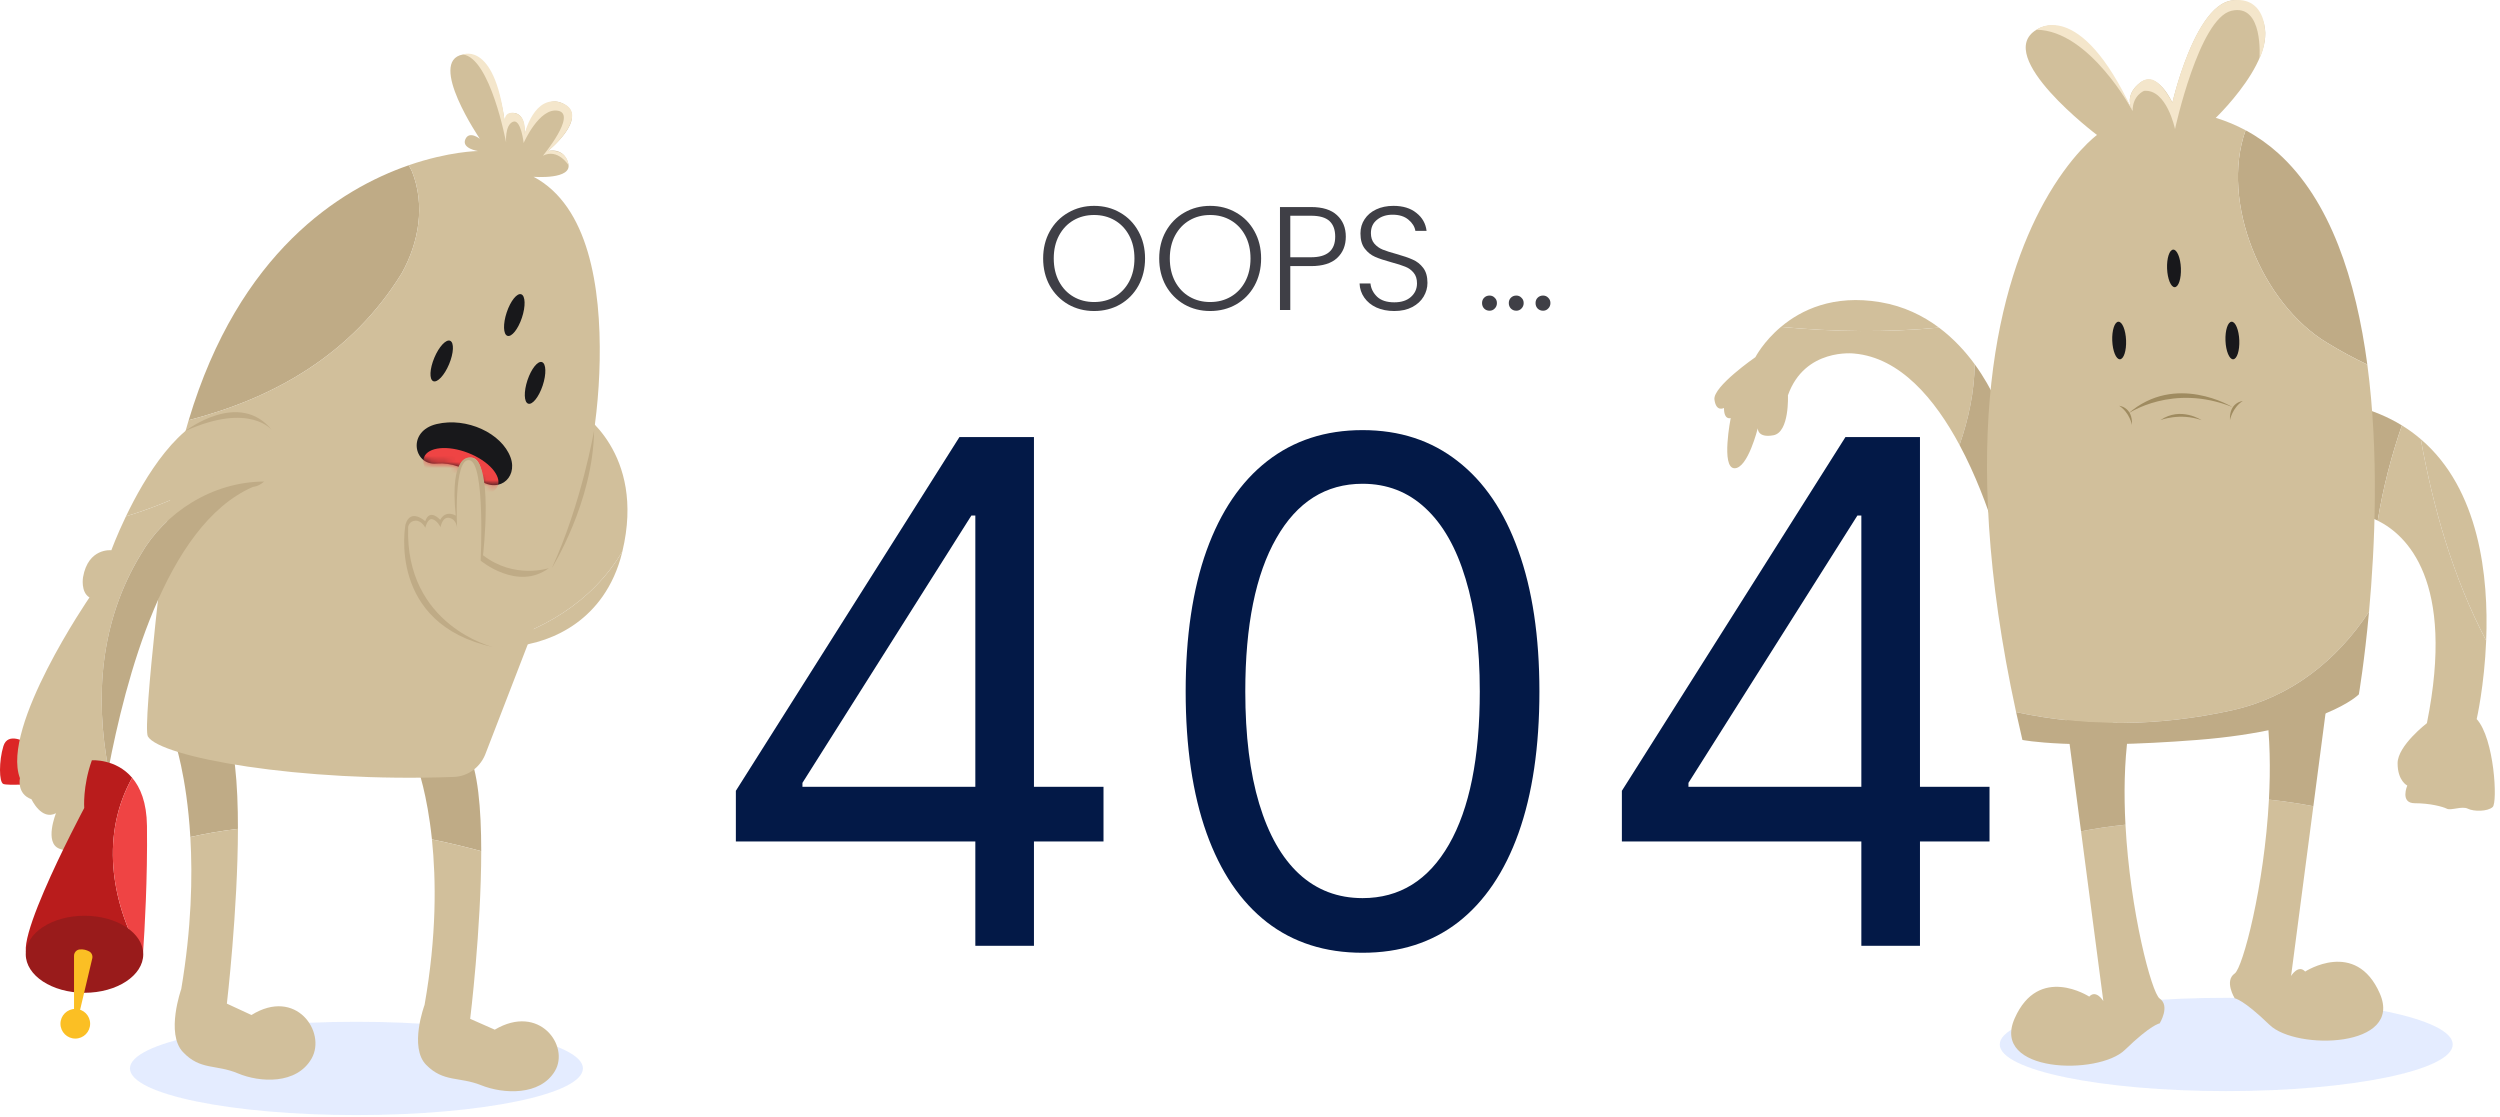 <svg width="414" height="185" viewBox="0 0 414 185" fill="none" xmlns="http://www.w3.org/2000/svg">
<path opacity="0.42" d="M59.026 184.658C79.74 184.658 96.531 181.199 96.531 176.932C96.531 172.665 79.74 169.206 59.026 169.206C38.313 169.206 21.521 172.665 21.521 176.932C21.521 181.199 38.313 184.658 59.026 184.658Z" fill="#BED2FF"/>
<path opacity="0.42" d="M406.17 172.962C406.17 177.229 389.378 180.688 368.665 180.688C347.951 180.688 331.159 177.229 331.159 172.962C331.159 168.695 347.951 165.236 368.665 165.236C389.378 165.236 406.17 168.695 406.17 172.962Z" fill="#BED2FF"/>
<path d="M121.859 139.349V130.957L158.882 72.379H164.97V85.378H160.857L132.884 129.641V130.299H182.741V139.349H121.859ZM161.515 156.627V72.379H171.223V156.627H161.515Z" fill="#031947"/>
<path d="M225.637 157.778C219.439 157.778 214.159 156.092 209.799 152.719C205.439 149.318 202.106 144.395 199.803 137.951C197.499 131.478 196.347 123.662 196.347 114.503C196.347 105.398 197.499 97.623 199.803 91.178C202.134 84.706 205.48 79.77 209.84 76.369C214.228 72.941 219.494 71.227 225.637 71.227C231.78 71.227 237.031 72.941 241.392 76.369C245.78 79.77 249.126 84.706 251.429 91.178C253.76 97.623 254.926 105.398 254.926 114.503C254.926 123.662 253.774 131.478 251.47 137.951C249.167 144.395 245.835 149.318 241.474 152.719C237.114 156.092 231.834 157.778 225.637 157.778ZM225.637 148.728C231.78 148.728 236.551 145.766 239.952 139.843C243.353 133.919 245.053 125.472 245.053 114.503C245.053 107.208 244.271 100.996 242.708 95.868C241.172 90.74 238.951 86.832 236.044 84.144C233.165 81.456 229.695 80.112 225.637 80.112C219.548 80.112 214.79 83.115 211.362 89.121C207.934 95.1 206.22 103.56 206.22 114.503C206.22 121.798 206.988 127.995 208.524 133.096C210.06 138.197 212.267 142.078 215.147 144.738C218.054 147.398 221.55 148.728 225.637 148.728Z" fill="#031947"/>
<path d="M268.583 139.349V130.957L305.606 72.379H311.694V85.378H307.581L279.608 129.641V130.299H329.465V139.349H268.583ZM308.239 156.627V72.379H317.947V156.627H308.239Z" fill="#031947"/>
<path d="M181.183 51.504C179.606 51.504 178.175 51.138 176.891 50.407C175.607 49.659 174.59 48.626 173.843 47.309C173.111 45.976 172.745 44.472 172.745 42.798C172.745 41.123 173.111 39.627 173.843 38.31C174.59 36.977 175.607 35.945 176.891 35.213C178.175 34.465 179.606 34.091 181.183 34.091C182.777 34.091 184.215 34.465 185.5 35.213C186.784 35.945 187.792 36.977 188.524 38.31C189.255 39.627 189.621 41.123 189.621 42.798C189.621 44.472 189.255 45.976 188.524 47.309C187.792 48.626 186.784 49.659 185.5 50.407C184.215 51.138 182.777 51.504 181.183 51.504ZM181.183 50.016C182.451 50.016 183.589 49.724 184.597 49.138C185.605 48.553 186.402 47.716 186.987 46.627C187.573 45.521 187.865 44.245 187.865 42.798C187.865 41.351 187.573 40.083 186.987 38.993C186.402 37.904 185.605 37.067 184.597 36.481C183.589 35.896 182.451 35.603 181.183 35.603C179.915 35.603 178.777 35.896 177.769 36.481C176.761 37.067 175.964 37.904 175.379 38.993C174.794 40.083 174.501 41.351 174.501 42.798C174.501 44.245 174.794 45.521 175.379 46.627C175.964 47.716 176.761 48.553 177.769 49.138C178.777 49.724 179.915 50.016 181.183 50.016Z" fill="#3F3F46"/>
<path d="M200.403 51.504C198.826 51.504 197.395 51.138 196.11 50.407C194.826 49.659 193.81 48.626 193.062 47.309C192.33 45.976 191.965 44.472 191.965 42.798C191.965 41.123 192.33 39.627 193.062 38.31C193.81 36.977 194.826 35.945 196.11 35.213C197.395 34.465 198.826 34.091 200.403 34.091C201.996 34.091 203.435 34.465 204.719 35.213C206.004 35.945 207.012 36.977 207.743 38.31C208.475 39.627 208.841 41.123 208.841 42.798C208.841 44.472 208.475 45.976 207.743 47.309C207.012 48.626 206.004 49.659 204.719 50.407C203.435 51.138 201.996 51.504 200.403 51.504ZM200.403 50.016C201.671 50.016 202.809 49.724 203.817 49.138C204.825 48.553 205.622 47.716 206.207 46.627C206.792 45.521 207.085 44.245 207.085 42.798C207.085 41.351 206.792 40.083 206.207 38.993C205.622 37.904 204.825 37.067 203.817 36.481C202.809 35.896 201.671 35.603 200.403 35.603C199.134 35.603 197.996 35.896 196.988 36.481C195.98 37.067 195.184 37.904 194.598 38.993C194.013 40.083 193.72 41.351 193.72 42.798C193.72 44.245 194.013 45.521 194.598 46.627C195.184 47.716 195.98 48.553 196.988 49.138C197.996 49.724 199.134 50.016 200.403 50.016Z" fill="#3F3F46"/>
<path d="M222.866 39.188C222.866 40.651 222.386 41.83 221.427 42.724C220.468 43.619 219.029 44.066 217.11 44.066H213.672V51.333H211.964V34.286H217.11C219.012 34.286 220.443 34.733 221.402 35.628C222.378 36.522 222.866 37.709 222.866 39.188ZM217.11 42.602C219.777 42.602 221.11 41.465 221.11 39.188C221.11 38.05 220.793 37.188 220.159 36.603C219.525 36.018 218.508 35.725 217.11 35.725H213.672V42.602H217.11Z" fill="#3F3F46"/>
<path d="M230.9 51.504C229.778 51.504 228.787 51.309 227.925 50.919C227.079 50.529 226.413 49.984 225.925 49.285C225.437 48.586 225.177 47.805 225.145 46.944H226.949C227.031 47.773 227.396 48.504 228.047 49.138C228.697 49.756 229.648 50.065 230.9 50.065C232.055 50.065 232.965 49.773 233.632 49.187C234.314 48.586 234.656 47.83 234.656 46.919C234.656 46.188 234.469 45.602 234.095 45.163C233.721 44.708 233.258 44.375 232.705 44.163C232.152 43.936 231.388 43.692 230.412 43.432C229.274 43.123 228.372 42.822 227.705 42.529C227.039 42.237 226.47 41.782 225.998 41.164C225.527 40.546 225.291 39.709 225.291 38.652C225.291 37.774 225.519 36.993 225.974 36.311C226.429 35.611 227.071 35.067 227.901 34.677C228.73 34.286 229.681 34.091 230.754 34.091C232.331 34.091 233.599 34.481 234.558 35.262C235.534 36.026 236.095 37.018 236.241 38.237H234.388C234.274 37.538 233.892 36.92 233.241 36.384C232.591 35.831 231.713 35.555 230.608 35.555C229.583 35.555 228.73 35.831 228.047 36.384C227.364 36.92 227.023 37.66 227.023 38.603C227.023 39.318 227.21 39.895 227.583 40.334C227.957 40.773 228.421 41.107 228.974 41.334C229.543 41.562 230.307 41.806 231.266 42.066C232.372 42.375 233.266 42.684 233.949 42.993C234.631 43.285 235.209 43.741 235.68 44.358C236.152 44.976 236.387 45.805 236.387 46.846C236.387 47.643 236.176 48.399 235.753 49.114C235.331 49.829 234.705 50.407 233.875 50.846C233.046 51.285 232.055 51.504 230.9 51.504Z" fill="#3F3F46"/>
<path d="M246.671 51.455C246.313 51.455 246.013 51.333 245.769 51.089C245.541 50.846 245.427 50.545 245.427 50.187C245.427 49.829 245.541 49.537 245.769 49.309C246.013 49.065 246.313 48.943 246.671 48.943C247.012 48.943 247.297 49.065 247.525 49.309C247.769 49.537 247.89 49.829 247.89 50.187C247.89 50.545 247.769 50.846 247.525 51.089C247.297 51.333 247.012 51.455 246.671 51.455Z" fill="#3F3F46"/>
<path d="M251.101 51.455C250.743 51.455 250.442 51.333 250.198 51.089C249.971 50.846 249.857 50.545 249.857 50.187C249.857 49.829 249.971 49.537 250.198 49.309C250.442 49.065 250.743 48.943 251.101 48.943C251.442 48.943 251.727 49.065 251.954 49.309C252.198 49.537 252.32 49.829 252.32 50.187C252.32 50.545 252.198 50.846 251.954 51.089C251.727 51.333 251.442 51.455 251.101 51.455Z" fill="#3F3F46"/>
<path d="M255.531 51.455C255.173 51.455 254.872 51.333 254.628 51.089C254.401 50.846 254.287 50.545 254.287 50.187C254.287 49.829 254.401 49.537 254.628 49.309C254.872 49.065 255.173 48.943 255.531 48.943C255.872 48.943 256.157 49.065 256.384 49.309C256.628 49.537 256.75 49.829 256.75 50.187C256.75 50.545 256.628 50.846 256.384 51.089C256.157 51.333 255.872 51.455 255.531 51.455Z" fill="#3F3F46"/>
<path d="M4.266 122.953C4.266 122.953 1.311 121.126 0.562 123.559C-0.187 125.993 -0.187 129.549 0.562 129.83C1.311 130.111 5.616 129.83 5.616 129.83C5.616 129.83 7.127 124.405 4.266 122.953Z" fill="#DC2626"/>
<path d="M77.433 124.394C77.433 124.394 70.789 119.715 69.182 127.216C69.182 127.216 70.738 131.385 71.53 139.006C74.3 139.571 77.027 140.227 79.693 140.956C79.692 133.901 79.14 127.453 77.433 124.394Z" fill="#BFAB86"/>
<path d="M81.933 170.514L77.861 168.718C77.861 168.718 79.694 153.828 79.692 140.956C77.026 140.227 74.299 139.571 71.529 139.006C72.221 145.665 72.33 154.958 70.306 166.418C70.306 166.418 67.694 173.431 70.581 176.349C73.467 179.266 76.039 178.256 79.682 179.715C83.326 181.174 89.434 181.51 91.898 177.359C94.364 173.206 89.327 166.137 81.933 170.514Z" fill="#D1BF9B"/>
<path d="M37.141 119.663C37.141 119.663 30.496 114.75 28.89 122.626C28.89 122.626 30.914 128.33 31.519 138.611C34.105 138.022 36.737 137.573 39.401 137.26C39.41 129.773 38.864 122.905 37.141 119.663Z" fill="#BFAB86"/>
<path d="M41.642 168.086L37.57 166.201C37.57 166.201 39.384 150.727 39.402 137.261C36.738 137.573 34.106 138.023 31.52 138.612C31.908 145.214 31.713 153.697 30.016 163.787C30.016 163.787 27.405 171.15 30.291 174.214C33.177 177.278 35.749 176.217 39.393 177.748C43.037 179.28 49.145 179.633 51.609 175.274C54.072 170.914 49.036 163.491 41.642 168.086Z" fill="#D1BF9B"/>
<path d="M66.538 45.229C69.346 40.175 70.469 33.999 68.223 28.384C68.057 28.019 67.872 27.684 67.673 27.372C56.351 31.292 39.572 41.745 31.249 69.58C45.407 65.931 58.289 58.635 66.538 45.229Z" fill="#BFAB86"/>
<path d="M83.659 20.622C83.668 21.301 83.809 21.9 83.809 21.9C83.809 21.9 83.767 21.411 83.659 20.622Z" fill="#F59E0B"/>
<path d="M88.363 29.278C88.363 29.278 94.9 29.811 94.096 27.034C93.292 24.257 90.72 25.014 90.72 25.014C90.72 25.014 97.471 19.628 93.452 17.271C89.434 14.915 86.862 22.236 86.862 22.236C86.862 22.236 87.183 18.87 85.094 18.701C83.885 18.603 83.646 19.688 83.658 20.621C83.766 21.41 83.808 21.899 83.808 21.899C83.808 21.899 83.667 21.3 83.658 20.621C83.191 17.197 81.489 8.133 76.655 9.023C70.708 10.117 79.468 22.993 79.468 22.993C79.468 22.993 77.7 21.562 77.057 23.077C76.414 24.592 79.147 25.013 79.147 25.013C79.147 25.013 74.362 25.054 67.671 27.37C67.871 27.682 68.055 28.018 68.221 28.382C70.467 33.997 69.344 40.173 66.536 45.227C58.287 58.633 45.405 65.929 31.246 69.578C29.781 74.477 28.574 79.907 27.709 85.943C27.709 85.943 23.501 120.298 24.494 121.963C26.533 125.378 49.51 129.606 75.171 128.659C77.562 128.571 79.664 126.973 80.479 124.618L92.731 92.895C96.809 82.335 99.103 71.095 99.308 59.706C99.529 47.509 97.471 34.103 88.363 29.278Z" fill="#D1BF9B"/>
<path d="M45.087 71.288C44.081 69.294 41.803 67.605 36.783 68.341C29.692 69.381 23.925 79.106 20.855 85.509C30.285 82.605 38.974 78.091 45.087 71.288Z" fill="#D1BF9B"/>
<path d="M23.302 91.834C27.24 84.943 35.061 79.779 43.739 79.744C44.443 79.113 45.205 78.032 45.742 76.157C45.742 76.157 46.219 73.531 45.088 71.288C38.975 78.092 30.285 82.606 20.855 85.509C19.308 88.734 18.443 91.12 18.443 91.12C18.443 91.12 14.604 90.673 13.751 95.586C13.751 95.586 13.324 98.043 14.817 98.936C14.817 98.936 0.101 120.375 3.3 128.861C3.3 128.861 2.731 131.466 5.219 132.36C5.219 132.36 6.854 135.933 9.271 134.667C9.271 134.667 7.281 139.58 9.84 140.548C12.4 141.516 15.243 141.144 16.238 136.975C16.491 135.916 17.007 132.302 17.955 127.365C15.705 115.439 16.561 102.937 23.302 91.834Z" fill="#D1BF9B"/>
<path d="M23.301 91.834C16.56 102.937 15.704 115.439 17.955 127.364C20.74 112.87 27.266 86.953 41.902 80.623C41.902 80.623 42.764 80.617 43.738 79.744C35.06 79.779 27.239 84.943 23.301 91.834Z" fill="#BFAB86"/>
<path d="M30.729 71.355C30.729 71.355 39.642 64.428 45.089 71.287C45.089 71.287 41.453 66.529 30.729 71.355Z" fill="#BFAB86"/>
<path d="M76.655 9.024C76.655 9.024 82.259 6.67 83.733 21.492C83.733 21.492 82.805 18.355 85.094 18.702C87.383 19.049 86.862 22.237 86.862 22.237C86.862 22.237 88.446 15.435 92.968 17.031C97.49 18.628 92.162 23.96 90.72 25.014C90.72 25.014 93.838 24.465 94.155 27.371C94.155 27.371 92.402 24.523 89.91 25.786C89.91 25.786 95.552 18.974 92.437 18.346C89.322 17.718 86.716 23.681 86.716 23.681C86.716 23.681 86.268 19.591 84.927 20.172C83.585 20.753 83.808 23.576 83.808 23.576C83.808 23.576 81.193 9.563 76.655 9.024Z" fill="#F4E6CB"/>
<path d="M21.884 128.8C19.181 125.615 15.214 125.901 15.214 125.901C13.669 130.208 13.95 133.807 13.95 133.807C13.95 133.807 -1.351 162.444 6.51 158.233C12.504 155.022 19.282 157.279 22.165 158.532C22.615 158.728 23.099 158.596 23.402 158.276C18.22 149.032 16.735 137.996 21.884 128.8Z" fill="#B91C1C"/>
<path d="M24.338 136.755C24.291 132.894 23.248 130.407 21.884 128.8C16.735 137.996 18.22 149.032 23.402 158.276C23.568 158.1 23.683 157.868 23.701 157.598C23.94 154.139 24.446 145.613 24.338 136.755Z" fill="#EF4444"/>
<path d="M71.924 59.244C71.15 61.091 71.07 62.827 71.743 63.122C72.418 63.417 73.594 62.16 74.368 60.313C75.141 58.466 75.222 56.729 74.546 56.434C73.873 56.14 72.698 57.397 71.924 59.244Z" fill="#18181B"/>
<path d="M87.349 62.963C86.717 64.863 86.769 66.601 87.464 66.844C88.16 67.088 89.235 65.745 89.868 63.845C90.5 61.945 90.449 60.207 89.753 59.964C89.057 59.72 87.981 61.063 87.349 62.963Z" fill="#18181B"/>
<path d="M83.911 51.732C83.279 53.632 83.33 55.37 84.026 55.613C84.722 55.857 85.797 54.514 86.43 52.614C87.062 50.714 87.011 48.976 86.315 48.732C85.619 48.49 84.543 49.833 83.911 51.732Z" fill="#18181B"/>
<path d="M78.814 79.029C77.048 77.443 74.722 76.591 72.356 76.772C72.319 76.775 72.281 76.778 72.244 76.781C68.499 77.088 67.349 71.393 72.318 70.22C77.288 69.047 83.083 71.737 84.549 75.755C85.833 79.27 82.249 82.116 78.814 79.029Z" fill="#18181B"/>
<mask id="mask0_163_7015" style="mask-type:luminance" maskUnits="userSpaceOnUse" x="69" y="69" width="16" height="12">
<path d="M78.814 79.029C77.048 77.443 74.722 76.591 72.356 76.772C72.319 76.775 72.281 76.778 72.244 76.781C68.499 77.088 67.349 71.393 72.318 70.22C77.288 69.047 83.083 71.737 84.549 75.755C85.833 79.27 82.249 82.116 78.814 79.029Z" fill="white"/>
</mask>
<g mask="url(#mask0_163_7015)">
<path d="M82.426 80.483C81.759 82.193 78.486 82.511 75.116 81.195C71.746 79.879 69.554 77.427 70.222 75.718C70.889 74.009 74.162 73.69 77.533 75.006C80.902 76.322 83.093 78.774 82.426 80.483Z" fill="#EF4444"/>
</g>
<path d="M103.067 91.305C106.982 74.924 95.986 68.164 95.986 68.164L94.799 71.587L89.531 86.786C87.688 97.626 81.164 91.947 81.164 91.947C80.631 90.272 79.991 91.947 79.991 91.947C79.991 91.947 79.991 85.359 79.991 81.06C79.991 76.761 78.925 74.974 76.899 76.091C74.873 77.208 75.513 86.029 75.513 86.029C74.073 83.852 72.9 86.085 72.9 86.085C72.9 86.085 72.474 85.136 71.461 85.248C70.448 85.36 70.395 86.477 70.395 86.477C70.075 85.918 68.689 84.132 67.409 86.477C66.129 88.822 69.648 101.551 75.417 105.348C76.56 106.1 78.176 106.656 80.06 106.94C89.562 104.802 98.089 99.708 103.067 91.305Z" fill="#D1BF9B"/>
<path d="M80.059 106.939C86.036 107.84 94.736 105.983 99.792 98.77C101.192 96.773 102.319 94.375 103.023 91.501C103.04 91.434 103.051 91.371 103.066 91.304C98.089 99.708 89.562 104.802 80.059 106.939Z" fill="#D1BF9B"/>
<path d="M90.894 94.08C90.894 94.08 85.208 95.982 79.991 91.948C79.991 91.948 81.876 75.706 77.857 75.774C77.857 75.774 74.398 75.004 75.475 85.39C75.475 85.39 73.856 84.352 72.899 86.086C72.899 86.086 71.17 84.095 70.416 86.309C70.416 86.309 67.963 84.066 67.145 86.873C67.145 86.873 64.012 103.329 81.664 107.156C81.664 107.156 67.03 103.614 67.591 87.26C67.591 87.26 67.731 86.278 68.784 86.225C69.837 86.172 70.433 87.401 70.433 87.401C70.433 87.401 70.784 85.786 71.591 85.98C72.398 86.173 72.96 87.296 72.96 87.296C72.96 87.296 73.241 85.471 74.452 85.77C75.662 86.068 75.698 87.472 75.698 87.472C75.698 87.472 75.067 75.786 77.734 76.207C80.401 76.628 79.594 92.842 79.594 92.842C79.594 92.842 85.7 97.94 90.894 94.08Z" fill="#BFAB86"/>
<path d="M98.383 71.288C98.383 71.288 96.298 83.412 91.384 94.08C91.384 94.08 98.222 83.169 98.383 71.288Z" fill="#BFAB86"/>
<path d="M23.723 158.027C23.723 161.549 19.368 164.406 13.994 164.406C8.62 164.406 4.265 161.549 4.265 158.027C4.265 154.504 8.62 151.648 13.994 151.648C19.368 151.649 23.723 154.504 23.723 158.027Z" fill="#991B1B"/>
<path d="M12.259 158.271V171.474L15.279 158.711C15.388 158.248 15.175 157.767 14.754 157.546C14.35 157.335 13.795 157.151 13.16 157.233C12.644 157.301 12.259 157.751 12.259 158.271Z" fill="#FBBF24"/>
<path d="M14.926 169.533C14.926 170.89 13.826 171.989 12.469 171.989C11.113 171.989 10.012 170.889 10.012 169.533C10.012 168.176 11.112 167.076 12.469 167.076C13.827 167.076 14.926 168.176 14.926 169.533Z" fill="#FBBF24"/>
<path d="M321.095 54.249C318.458 52.277 315.258 50.698 311.408 50.044C303.571 48.713 298.219 51.358 294.921 54.133C303.639 54.951 312.393 55.105 321.095 54.249Z" fill="#D1BF9B"/>
<path d="M321.094 54.249C312.392 55.106 303.638 54.952 294.92 54.134C292.002 56.59 290.692 59.149 290.692 59.149C290.692 59.149 283.631 64.026 283.911 66.163C284.189 68.3 285.49 67.557 285.49 67.557C285.49 69.647 286.604 69.229 286.604 69.229C286.604 69.229 284.979 77.45 287.208 77.543C289.438 77.636 291.087 70.912 291.087 70.912C291.087 70.912 291 72.584 293.683 72.079C296.365 71.574 296.081 65.466 296.081 65.466C298.868 57.57 307.043 58.545 307.043 58.545C314.68 59.212 320.436 66.11 324.502 73.691C326.008 69.345 326.967 64.823 327.012 60.319C325.487 58.232 323.531 56.072 321.094 54.249Z" fill="#D1BF9B"/>
<path d="M331.473 68.623C331.473 68.623 330.157 64.633 327.01 60.319C326.965 64.822 326.006 69.344 324.5 73.691C329.783 83.54 332.216 94.542 332.216 94.542C333.516 78.563 331.473 68.623 331.473 68.623Z" fill="#BFAB86"/>
<path d="M390.007 67.232C390.007 67.232 386.849 75.352 390.75 85.199C390.75 85.199 392.018 85.36 393.748 86.216C394.618 80.865 395.975 75.607 397.754 70.446C395.523 69.079 392.96 67.979 390.007 67.232Z" fill="#BFAB86"/>
<path d="M400.884 72.726C402.925 84.027 406.225 95.659 411.711 106.079C412.136 95.513 410.625 81.046 400.884 72.726Z" fill="#D1BF9B"/>
<path d="M400.883 72.726C399.921 71.904 398.883 71.138 397.753 70.446C395.974 75.607 394.617 80.865 393.747 86.216C398.474 88.555 406.657 96.09 401.896 119.756C401.896 119.756 397.041 123.472 397.042 126.398C397.043 129.324 398.645 130.09 398.645 130.09C398.645 130.09 397.39 133.016 399.899 133.016C402.407 133.016 404.498 133.574 405.194 133.922C405.89 134.27 407.702 133.434 408.677 133.922C409.653 134.409 411.951 134.409 412.788 133.643C413.624 132.877 413.066 122.286 410.14 119.081C410.14 119.081 411.409 113.558 411.709 106.078C406.224 95.659 402.924 84.027 400.883 72.726Z" fill="#D1BF9B"/>
<path d="M348.309 165.77C348.309 165.77 347.12 163.802 345.976 165.038C345.976 165.038 337.605 159.595 333.625 168.652C329.645 177.709 347.485 178.121 351.877 173.867C356.269 169.612 357.641 169.475 357.641 169.475C357.641 169.475 359.425 166.593 357.641 165.358C356.321 164.444 352.744 150.968 351.977 136.57C349.504 136.834 347.05 137.189 344.622 137.665L348.309 165.77Z" fill="#D1BF9B"/>
<path d="M352.426 121.581C352.426 121.581 344.329 114.445 342.133 118.699L344.621 137.665C347.05 137.189 349.504 136.834 351.976 136.57C351.708 131.52 351.784 126.356 352.426 121.581Z" fill="#BFAB86"/>
<path d="M379.403 161.619C379.403 161.619 380.593 159.652 381.736 160.888C381.736 160.888 390.107 155.445 394.088 164.502C398.067 173.559 380.227 173.971 375.836 169.717C371.444 165.462 370.071 165.325 370.071 165.325C370.071 165.325 368.287 162.443 370.071 161.208C371.392 160.294 374.968 146.818 375.735 132.419C378.209 132.683 380.662 133.039 383.09 133.514L379.403 161.619Z" fill="#D1BF9B"/>
<path d="M375.286 117.43C375.286 117.43 383.384 110.294 385.579 114.548L383.091 133.514C380.662 133.038 378.209 132.682 375.736 132.419C376.004 127.369 375.928 122.206 375.286 117.43Z" fill="#BFAB86"/>
<path d="M352.946 17.944C353.056 18.215 353.162 18.374 353.162 18.374C353.162 18.374 353.088 18.219 352.946 17.944Z" fill="#F59E0B"/>
<path d="M385.354 56.756C387.533 58.097 389.759 59.296 392.03 60.374C390.173 46.416 385.928 33.158 377.254 25.356C375.622 23.889 373.829 22.622 371.871 21.572C367.622 33.468 374.599 50.303 385.354 56.756Z" fill="#BFAB86"/>
<path d="M385.353 56.756C374.597 50.302 367.621 33.468 371.87 21.572C370.33 20.745 368.689 20.049 366.931 19.516C366.931 19.516 380.609 6.433 372.649 0.944C364.689 -4.545 359.749 17 359.749 17C359.749 17 357.279 11.511 354.397 13.706C352.243 15.347 352.619 17.14 352.946 17.942C353.088 18.217 353.162 18.372 353.162 18.372C353.162 18.372 353.057 18.213 352.946 17.942C351.568 15.251 343.841 0.939 337.243 4.923C329.97 9.314 347.26 22.352 347.26 22.352C347.26 22.352 342.917 25.494 338.473 33.554C331.329 46.508 323.924 72.169 333.865 117.921C345.35 120.416 357.496 120.318 369.643 117.619C379.434 115.443 387.077 109.277 392.313 101.286C393.295 90.575 393.988 75.085 392.029 60.374C389.759 59.296 387.532 58.097 385.353 56.756Z" fill="#D1BF9B"/>
<path d="M369.644 117.62C357.497 120.319 345.351 120.417 333.866 117.922C334.195 119.437 334.543 120.974 334.911 122.534C334.911 122.534 342.871 124.181 363.867 122.534C384.864 120.888 390.628 114.986 390.628 114.986C390.628 114.986 391.556 109.562 392.314 101.286C387.077 109.278 379.435 115.444 369.644 117.62Z" fill="#BFAB86"/>
<path d="M358.868 44.473C358.936 46.191 359.504 47.572 360.135 47.557C360.768 47.542 361.226 46.137 361.158 44.419C361.091 42.701 360.522 41.32 359.889 41.335C359.259 41.351 358.801 42.755 358.868 44.473Z" fill="#18181B"/>
<path d="M349.788 56.415C349.855 58.133 350.424 59.514 351.056 59.499C351.689 59.484 352.147 58.079 352.079 56.361C352.011 54.643 351.443 53.262 350.811 53.277C350.179 53.292 349.721 54.697 349.788 56.415Z" fill="#18181B"/>
<path d="M369.561 53.277C368.929 53.292 368.471 54.697 368.538 56.415C368.605 58.133 369.174 59.514 369.806 59.499C370.439 59.484 370.897 58.079 370.828 56.361C370.761 54.643 370.193 53.262 369.561 53.277Z" fill="#18181B"/>
<path d="M352.426 68.493C352.426 68.493 359.759 63.432 369.684 67.408C369.684 67.408 360.278 61.624 352.426 68.493Z" fill="#9F8B60"/>
<path d="M350.934 67.197C350.934 67.197 353.211 67.398 353.051 70.371C353.051 70.371 352.673 68.322 350.934 67.197Z" fill="#9F8B60"/>
<path d="M369.282 69.578C369.282 69.578 369.659 67.529 371.399 66.404C371.399 66.404 369.121 66.604 369.282 69.578Z" fill="#9F8B60"/>
<path d="M357.751 69.578C357.751 69.578 360.966 68.303 364.582 69.578C364.582 69.578 361.126 67.257 357.751 69.578Z" fill="#9F8B60"/>
<path d="M337.243 4.925C337.243 4.925 344.275 -0.718 353.162 18.374C353.162 18.374 346.065 5.049 337.243 4.925Z" fill="#F4E6CB"/>
<path d="M374.17 9.633C376.024 6.253 375.489 -0.985 369.404 0.112C363.32 1.21 359.749 17.001 359.749 17.001C357.269 12.478 355.541 12.304 353.676 14.358C351.811 16.413 353.162 18.373 353.162 18.373C353.134 15.794 355.059 15.045 355.059 15.045C358.807 14.716 360.182 21.373 360.182 21.373C360.182 21.373 364.16 3.052 369.523 1.786C374.887 0.521 374.17 9.633 374.17 9.633Z" fill="#F4E6CB"/>
</svg>
